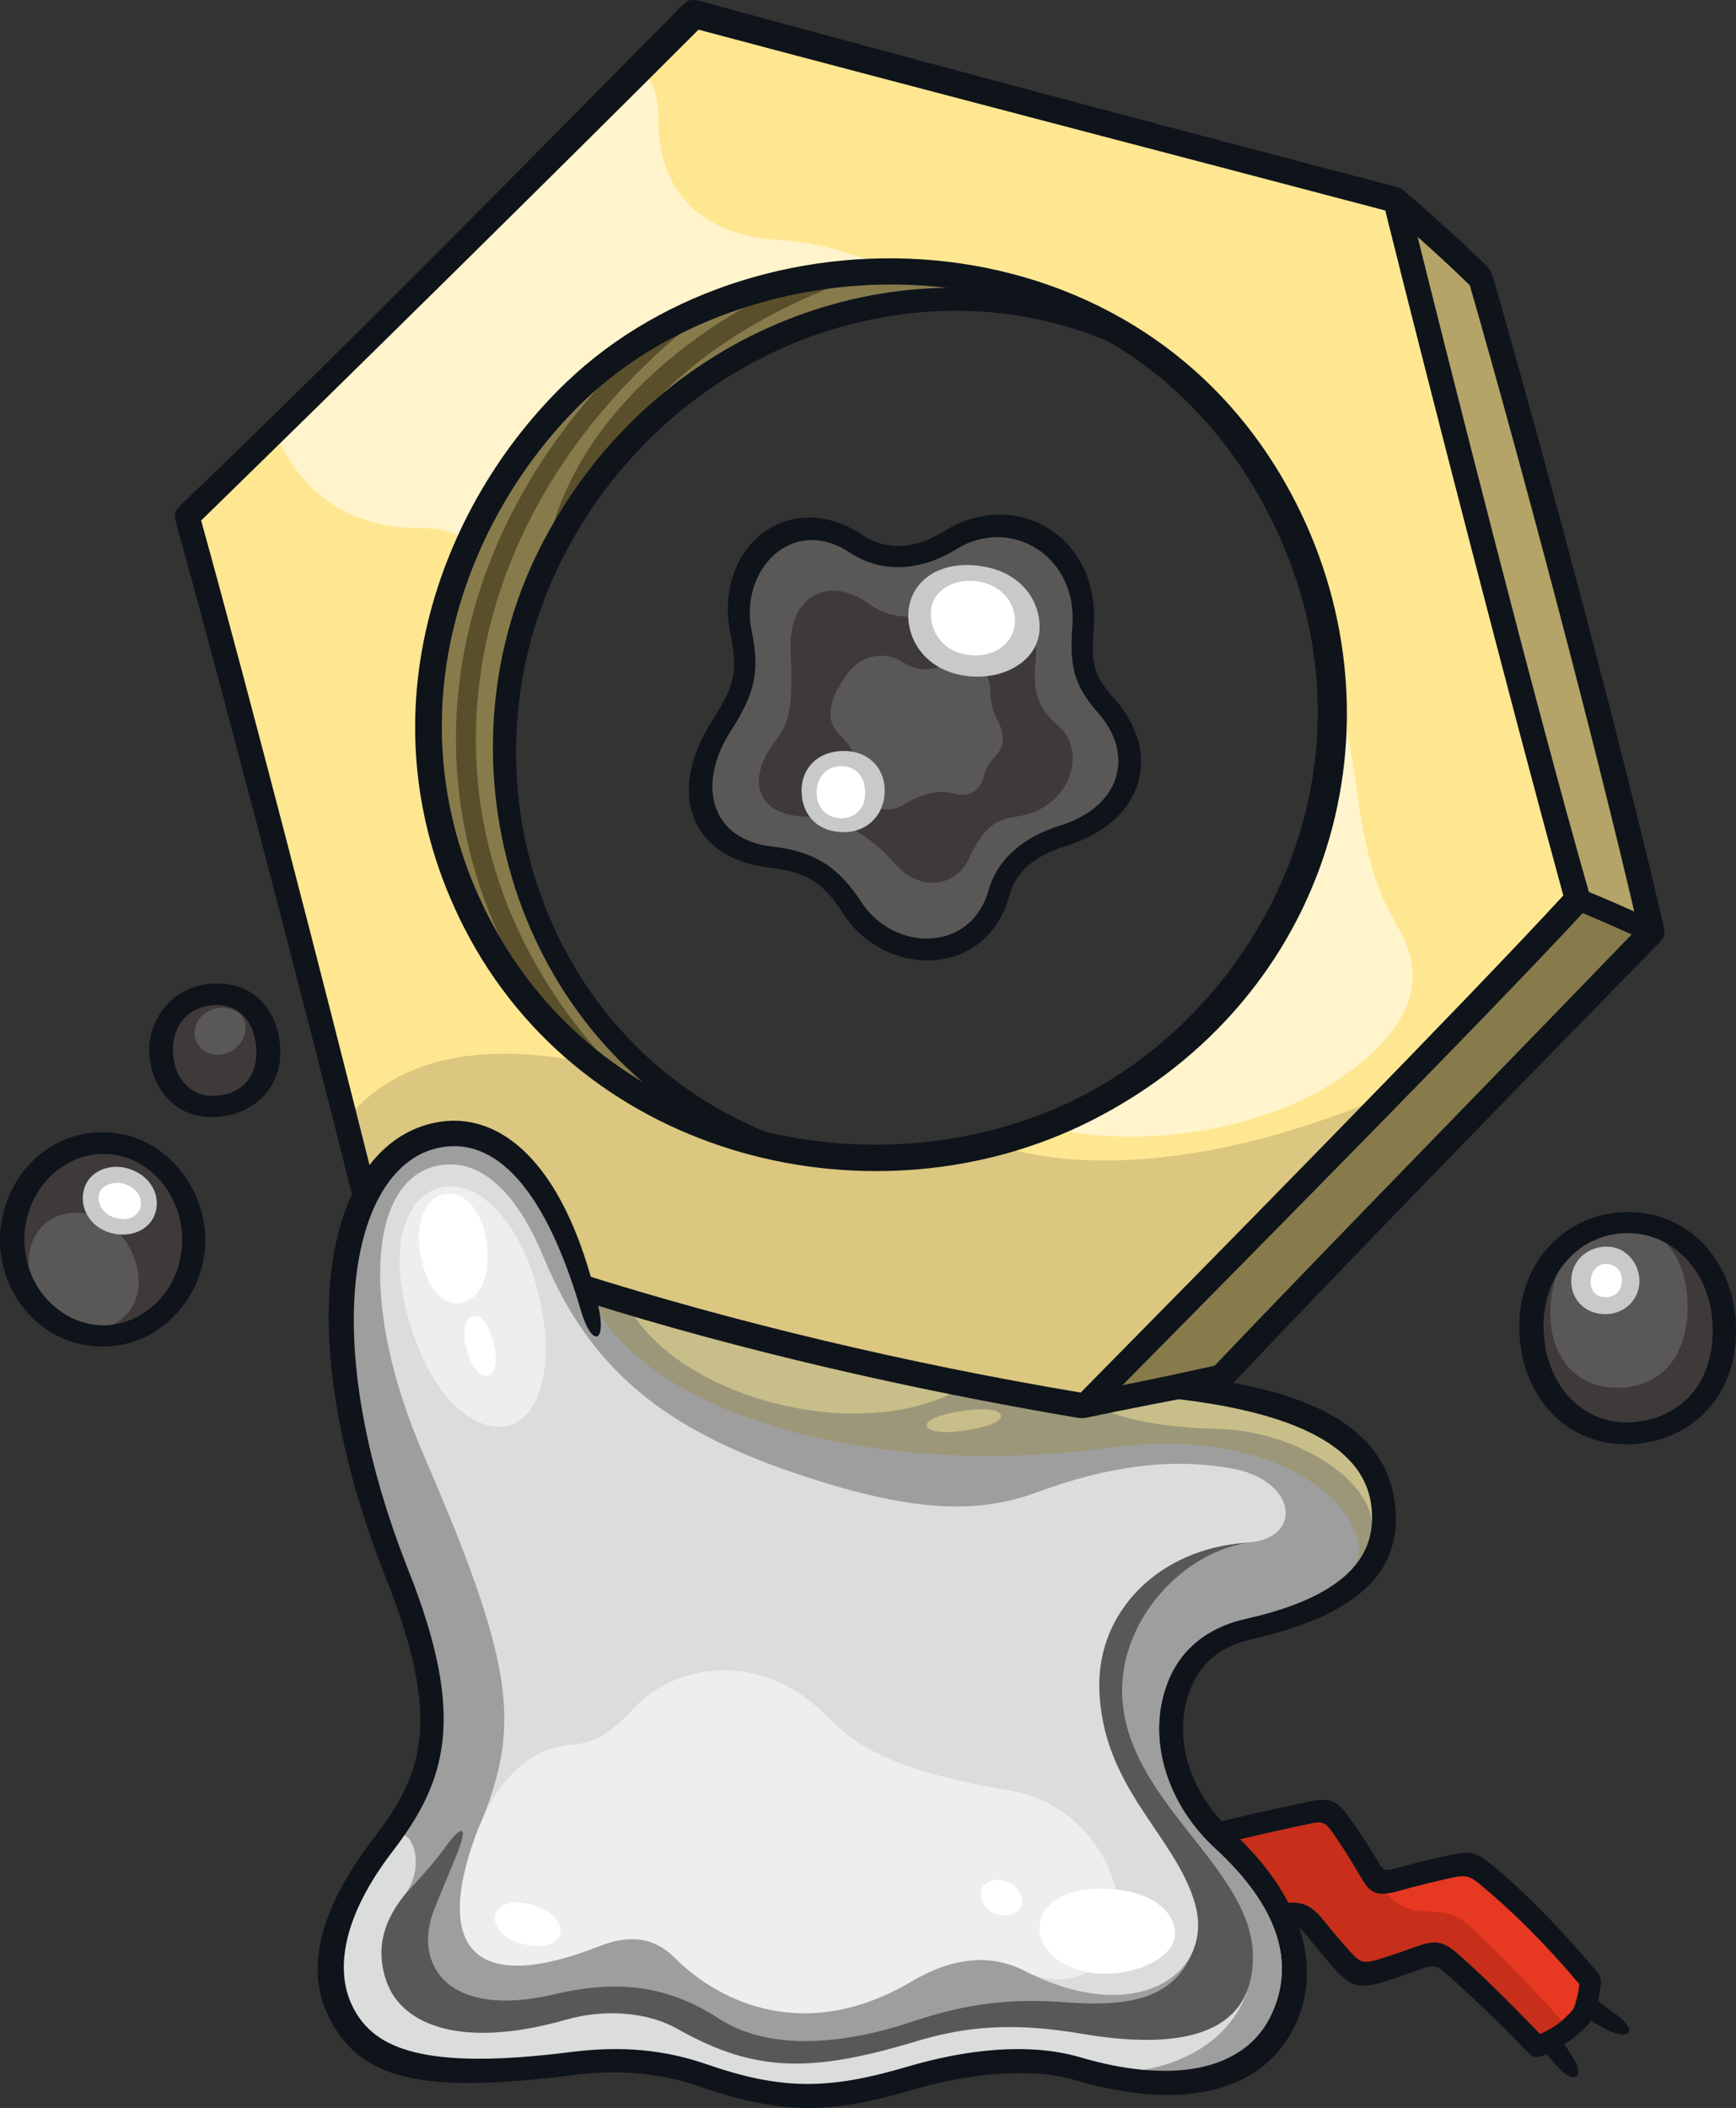 <?xml version="1.0" encoding="UTF-8" standalone="no"?>
<!-- Created with Inkscape (http://www.inkscape.org/) -->

<svg
   version="1.1"
   viewBox="0 0 110.46 134.05"
   id="svg59"
   sodipodi:docname="808-4.svg"
   inkscape:version="1.3 (0e150ed, 2023-07-21)"
   xmlns:inkscape="http://www.inkscape.org/namespaces/inkscape"
   xmlns:sodipodi="http://sodipodi.sourceforge.net/DTD/sodipodi-0.dtd"
   xmlns="http://www.w3.org/2000/svg"
   xmlns:svg="http://www.w3.org/2000/svg">
  <rect x="0" y="0" width="110.46" height="134.05" fill="#333333" stroke="none"/>
  <defs
     id="defs59" />
  <sodipodi:namedview
     id="namedview59"
     pagecolor="#505050"
     bordercolor="#eeeeee"
     borderopacity="1"
     inkscape:showpageshadow="0"
     inkscape:pageopacity="0"
     inkscape:pagecheckerboard="0"
     inkscape:deskcolor="#d1d1d1"
     inkscape:zoom="1.7605371"
     inkscape:cx="49.984747"
     inkscape:cy="72.137078"
     inkscape:window-width="1336"
     inkscape:window-height="487"
     inkscape:window-x="46"
     inkscape:window-y="300"
     inkscape:window-maximized="0"
     inkscape:current-layer="svg59" />
  <path
     d="m 37.153,81.904 c -2.444,-8.002 -5.988,-10.66 -9.719,-9.625 -5.965,1.654 -8.136,12.711 -2.135,27.853 3.413,8.608 2.661,12.535 -0.895,17.171 -3.686,4.806 -3.894,8.452 -2.625,10.819 1.692,3.158 5.484,4.272 14.66,3.107 2.902,-0.368 5.832,-0.116 8.285,0.731 4.796,1.655 7.897,1.747 13.16,0.193 3.393,-1.001 7.765,-1.457 10.703,-0.592 6.809,2.003 11.41,0.463 13.098,-3.081 1.483,-3.114 0.793,-7.229 -3.826,-11.474 -4.908,-4.51 -4.343,-12.079 1.576,-13.409 7.224,-1.623 9.082,-4.628 8.561,-8.101 -0.554,-3.698 -4.361,-6.454 -13.537,-7.362 -2.154,0.536 -3.413,0.85 -5.434,1.339 C 59.417,87.976 43.803,84.116 37.153,81.904"
     fill="#9e9e9f"
     id="path1"
     style="stroke-width:0.677" />
  <path
     d="m 21.779,128.114 c 1.714,3.146 5.485,4.272 14.66,3.107 2.902,-0.368 5.832,-0.116 8.285,0.731 4.796,1.655 7.897,1.746 13.161,0.193 3.392,-1.001 8.422,-1.515 11.44,-0.395 5.044,0.462 9.028,-1.808 10.079,-5.274 -2.575,1.951 -6.958,2.553 -10.747,1.848 -3.789,-0.705 -8.382,0.049 -12.355,1.291 -3.973,1.241 -8.526,1.216 -11.842,-0.885 -2.884,-1.829 -4.931,-1.935 -10.01,-0.921 -6.468,1.292 -10.766,-4.837 -8.817,-7.16 1.766,-2.103 0.354,-5.4 -1.162,-3.447 -2.684,3.458 -4.469,7.651 -2.693,10.912"
     fill="#eeeeef"
     id="path2"
     style="stroke-width:0.677;fill:#dbdcdc;fill-opacity:1" />
  <path
     d="m 87.993,95.494 c -0.554,-3.7 -4.361,-6.454 -13.537,-7.362 -2.154,0.535 -3.413,0.85 -5.434,1.339 C 59.512,87.989 44.122,84.194 37.36,81.971 40.239,89.608 54.872,94.194 70.589,92.068 82.78,90.42 88.047,97.311 86.041,99.766 87.152,99.02 88.27,97.344 87.993,95.494"
     fill="#9d977a"
     id="path3"
     style="stroke-width:0.677" />
  <path
     d="m 58.963,90.664 c -0.043,-0.295 0.672,-0.698 2.222,-0.931 1.577,-0.237 2.404,-0.08 2.503,0.286 0.08,0.294 -0.564,0.683 -2.277,0.95 C 59.788,91.222 59.006,90.958 58.963,90.664"
     fill="#c8be89"
     id="path4"
     style="stroke-width:0.677" />
  <path
     d="m 74.463,88.134 c -1.966,0.489 -3.192,0.795 -4.927,1.216 1.842,0.903 4.28,1.421 7.939,1.516 4.916,0.127 9.648,3.15 9.823,6.016 C 88.762,93.137 85.178,89.194 74.463,88.134"
     fill="#c8be89"
     id="path5"
     style="stroke-width:0.677" />
  <path
     d="m 76.013,123.784 c -1.164,3.347 -4.084,3.861 -8.311,3.542 -3.247,-0.245 -6.123,0.045 -9.605,1.219 -4.487,1.514 -9.176,1.883 -12.339,-0.166 -2.975,-1.927 -6.062,-2.598 -10.437,-1.565 -6.965,1.646 -9.021,-1.988 -7.715,-5.329 0.427,-1.093 0.89,-2.144 1.476,-3.601 0.716,-1.783 0.339,-1.929 -0.788,-0.366 -0.7,0.97 -1.416,1.749 -2.137,2.523 -1.874,2.012 -2.278,4.031 -1.538,6.038 0.984,2.67 4.712,4.266 11.394,2.36 2.458,-0.701 5.172,-0.505 7.119,0.597 4.939,2.793 8.539,2.775 15.226,0.761 3.127,-0.942 6.151,-1.199 10.462,-0.465 7.779,1.324 10.98,-0.79 10.9,-5.021 -0.107,-5.629 -8.19,-9.833 -8.32,-16.659 -0.091,-4.761 4.02,-9.108 8.265,-9.579 l -16.762,0.831 z"
     fill="#595857"
     id="path6"
     style="stroke-width:0.677" />
  <path
     d="M 105.123,59.244 C 102.461,47.674 97.559,29.337 94.207,17.701 c -1.719,-1.692 -3.745,-3.587 -5.402,-5 3.045,12.229 8.128,32.321 11.615,44.468 z"
     fill="#dbc77f"
     id="path7"
     style="stroke-width:0.677;fill:#b4a468;fill-opacity:1" />
  <path
     d="m 100.423,57.174 c -7.269,7.928 -22.05,22.792 -31.398,32.296 2.691,-0.551 5.289,-1.156 8.699,-1.868 7.328,-7.763 19.344,-20.038 27.402,-28.352 z"
     fill="#877b4c"
     id="path8"
     style="stroke-width:0.677" />
  <path
     d="M 81.633,32.383 C 88.841,46.492 83.228,63.36 69.036,70.521 56.567,76.811 38.059,73.749 30.319,58.6 24.171,46.566 28.031,33.136 36.567,24.952 48.538,13.473 72.214,13.947 81.633,32.383 M 37.119,81.91 c 9.69,3.05 20.546,5.661 31.907,7.559 C 78.375,79.965 93.155,65.102 100.424,57.173 96.936,45.027 91.854,24.935 88.809,12.706 74.896,8.974 57.863,4.635 44.173,0.898 34.946,10.03 22.166,23.004 11.916,32.822 c 3.307,11.909 8.205,30.872 11.303,43.239 2.446,-5.444 10.424,-7.103 13.899,5.849"
     fill="#ffe792"
     id="path9"
     style="stroke-width:0.677" />
  <path
     d="m 26.586,33.579 c 1.468,0.004 2.497,0.185 3.219,1.031 1.608,-3.636 3.924,-6.938 6.762,-9.658 5.225,-5.011 12.681,-7.743 20.209,-7.698 -2.085,-1.105 -4.828,-1.849 -7.264,-1.995 -4.65,-0.275 -7.586,-2.852 -7.623,-7.545 C 41.874,5.834 41.456,4.863 40.617,4.429 33.582,11.438 25.165,19.915 17.471,27.44 c 1.75,4.141 5.001,6.128 9.115,6.139"
     fill="#fff4cc"
     id="path10"
     style="stroke-width:0.677" />
  <path
     d="m 86.303,50.096 c -0.435,-3.192 -0.786,-4.919 -1.624,-7.061 1.167,14.342 -8.298,24.834 -18.208,28.613 5.961,1.506 14.297,0.317 19.434,-3.521 4.269,-3.19 4.8,-6.248 3.007,-9.236 C 87.638,56.768 86.905,54.511 86.303,50.096"
     fill="#fff4cc"
     id="path11"
     style="stroke-width:0.677" />
  <path
     d="M 72.253,21.799 C 61.062,14.464 45.535,16.356 36.569,24.952 28.033,33.137 24.174,46.567 30.321,58.6 34.448,66.679 41.638,71.318 49.341,72.937 33.952,67.403 27.79,48.902 35.326,34.709 42.944,20.359 59.882,15.358 72.253,21.799"
     fill="#877b4c"
     id="path12"
     style="stroke-width:0.677" />
  <path
     d="m 63.113,72.694 c -8.398,2.082 -18.084,0.6 -25.354,-5.052 -7.702,-1.58 -12.675,-0.131 -15.766,3.565 0.43,1.701 0.84,3.328 1.223,4.854 2.446,-5.445 10.424,-7.104 13.899,5.849 9.69,3.05 20.546,5.662 31.907,7.56 C 74.571,83.83 82.023,76.308 88.691,69.464 76.885,74.568 67.986,74.476 63.113,72.694"
     fill="#dbc77f"
     id="path13"
     style="stroke-width:0.677" />
  <path
     d="m 61.503,88.094 c -6.444,4.04 -18.665,0.836 -21.691,-5.338 5.659,1.592 13.856,3.555 21.691,5.338"
     fill="#c8be89"
     id="path14"
     style="stroke-width:0.677" />
  <path
     d="m 65.273,125.374 c 7.07,3.592 12.054,0.121 10.755,-4.346 -1.267,-4.362 -5.96,-7.381 -6.081,-13.735 -0.092,-4.84 3.818,-8.82 9.368,-9.183 3.692,-0.241 3.229,-4.017 -1.014,-4.742 C 74.405,92.703 70.486,93.24 65.987,94.897 62.181,96.299 58.109,96.141 51.315,93.928 42.828,91.164 37.712,87.499 34.592,79.962 32.172,74.116 29.32,73.739 27.641,74.178 c -4.251,1.109 -4.676,9.137 -0.716,18.273 6.14,14.167 6.195,17.572 3.329,24.298 l 30.364,4.155 z"
     fill="#dbdcdc"
     id="path15"
     style="stroke-width:0.677" />
  <path
     d="m 28.06,75.514 c -2.283,0.522 -3.263,3.741 -2.219,7.798 1.535,5.966 4.643,7.803 6.461,7.368 1.918,-0.459 3.23,-3.733 1.829,-8.917 C 33.135,78.082 30.642,74.924 28.06,75.514"
     fill="#eeeeef"
     id="path16"
     style="stroke-width:0.677" />
  <path
     d="m 28.316,75.934 c -1.21,0.178 -1.9,1.71 -1.576,3.706 0.363,2.233 1.373,3.398 2.541,3.221 1.192,-0.18 1.937,-1.594 1.712,-3.662 C 30.756,77.016 29.552,75.753 28.316,75.934"
     fill="#ffffff"
     id="path17"
     style="stroke-width:0.677" />
  <path
     d="m 30.087,83.704 c -0.456,0.088 -0.728,0.867 -0.387,2.15 0.292,1.099 0.887,1.732 1.271,1.645 0.539,-0.123 0.729,-0.905 0.434,-2.106 C 31.111,84.203 30.604,83.604 30.087,83.704"
     fill="#ffffff"
     id="path18"
     style="stroke-width:0.677" />
  <path
     d="m 30.257,116.744 c -2.656,7.26 3.09e-4,10.126 7.899,7.015 1.973,-0.777 3.503,-0.529 4.776,0.742 3.014,3.009 8.492,5.391 15.053,1.516 2.587,-1.529 5.024,-1.825 7.291,-0.647 2.563,1.331 5.719,-0.026 5.891,-3.191 0.211,-3.901 -2.849,-7.602 -6.745,-8.273 -6.294,-1.084 -9.425,-2.292 -11.747,-4.699 -4.214,-4.368 -9.682,-3.377 -12.263,-0.656 -1.616,1.704 -2.496,2.289 -4.099,2.41 -2.952,0.224 -4.946,2.751 -6.055,5.783"
     fill="#eeeeef"
     id="path19"
     style="stroke-width:0.677" />
  <path
     d="m 31.538,121.664 c -0.233,0.583 0.271,1.549 1.49,1.899 1.507,0.433 2.478,0.072 2.622,-0.545 0.126,-0.538 -0.277,-1.398 -1.583,-1.824 -1.396,-0.455 -2.306,-0.09 -2.53,0.47"
     fill="#ffffff"
     id="path20"
     style="stroke-width:0.677" />
  <path
     d="m 62.473,120.074 c -0.243,0.452 0.055,1.297 0.768,1.584 0.754,0.304 1.519,0.083 1.731,-0.41 0.206,-0.48 -0.088,-1.247 -0.82,-1.549 -0.768,-0.316 -1.42,-0.106 -1.679,0.375"
     fill="#ffffff"
     id="path21"
     style="stroke-width:0.677" />
  <path
     d="m 74.773,122.994 c 0.029,-1.238 -1.208,-2.649 -4.025,-2.858 -2.893,-0.214 -4.583,0.901 -4.609,2.477 -0.026,1.529 1.806,2.97 4.385,2.903 2.101,-0.054 4.215,-1.133 4.248,-2.523"
     fill="#ffffff"
     id="path22"
     style="stroke-width:0.677" />
  <path
     d="M 35.933,66.274 C 30.905,59.92 28.48,52.361 29.109,44.604 29.816,35.874 34.307,27.581 41.637,21.117 l 4.034,-1.797 c -9.037,6.642 -14.512,15.677 -15.298,25.371 -0.73,9.009 2.745,17.605 9.821,24.433 z"
     fill="#5a4f2b"
     id="path23"
     style="stroke-width:0.677" />
  <path
     d="m 34.809,34.91 c 1.763,-8.643 9.993,-14.665 16.573,-17.304 l 3.941,-0.236 c -9.768,3.298 -14.383,8.27 -16.822,12.221 z"
     fill="#5a4f2b"
     id="path24"
     style="stroke-width:0.677" />
  <path
     d="m 104.623,59.804 c -1.306,-0.618 -3.3,-1.5 -4.54,-1.989 l 0.537,-1.285 c 1.25,0.492 3.116,1.309 4.434,1.927 z"
     fill="#0f141b"
     id="path25"
     style="stroke-width:0.677" />
  <path
     d="M 80.753,32.753 C 88.478,47.874 80.736,63.704 68.632,69.81 56.573,75.895 38.583,72.968 31.068,58.257 24.659,45.712 29.584,32.76 37.17,25.486 47.99,15.11 71.203,14.06 80.753,32.753 M 36.028,24.316 C 27.841,32.165 22.83,45.876 29.527,58.982 37.126,73.858 55.765,78.161 69.401,71.283 84.749,63.539 89.648,46.05 82.436,31.932 72.866,13.199 48.419,12.434 36.028,24.316"
     fill="#0f141b"
     id="path26"
     style="stroke-width:0.677" />
  <path
     d="M 46.249,72.364 C 32.488,65.542 27.451,47.832 34.609,34.351 41.84,20.73 56.952,15.583 68.961,19.66 l 4.21,3.403 C 60.978,15.88 43.665,20.669 36.019,35.068 28.32,49.571 35.059,68.074 51.165,72.834 Z"
     fill="#0f141b"
     id="path27"
     style="stroke-width:0.677" />
  <path
     d="m 36.846,80.964 c 9.873,3.124 20.894,5.743 31.917,7.595 C 77.577,79.625 93.456,63.491 99.472,56.947 96.157,44.856 90.956,24.675 88.143,13.387 74.531,9.795 57.998,5.497 44.445,1.887 35.233,11.093 22.676,23.467 12.799,33.1 15.967,44.532 20.581,62.396 23.784,75.17 l -1.091,1.971 C 19.532,64.497 14.554,45.353 11.287,33.546 11.038,32.642 11.05,32.54 11.676,31.943 21.841,22.252 33.9,9.944 43.303,0.453 43.8,-0.049 43.933,-0.1 44.759,0.125 58.283,3.815 75.071,8.286 88.746,11.855 c 0.617,0.161 0.721,0.274 0.958,1.225 2.826,11.337 7.935,31.532 11.399,43.656 0.184,0.642 0.155,0.733 -0.309,1.236 -6.162,6.673 -22.057,22.706 -30.899,31.666 -0.49,0.497 -0.746,0.623 -1.439,0.506 C 57.743,88.329 47.061,85.855 37.414,82.838 Z"
     fill="#0f141b"
     id="path28"
     style="stroke-width:0.677" />
  <path
     d="m 89.293,12.1 c 1.444,1.231 3.336,2.901 5.135,4.648 0.402,0.39 0.478,0.548 0.651,1.153 3.227,11.243 8.061,29.266 10.757,40.901 0.155,0.668 0.115,0.767 -0.358,1.25 -8.055,8.232 -19.679,20.146 -27.035,27.925 -0.338,0.357 -0.485,0.445 -0.961,0.535 -3.145,0.592 -5.561,1.056 -8.263,1.622 l 0.483,-1.7 c 2.254,-0.446 4.379,-0.875 7.58,-1.585 C 84.494,79.282 96.334,67.186 104.227,59.005 101.512,47.257 96.764,29.406 93.524,18.148 91.863,16.517 90.206,15.058 88.79,13.824 Z"
     fill="#0f141b"
     id="path29"
     style="stroke-width:0.677" />
  <path
     d="m 76.833,87.674 c 7.422,1.043 11.271,3.557 11.894,7.715 0.668,4.455 -2.219,7.314 -9.161,8.873 -2.24,0.503 -3.522,1.852 -4.076,3.927 -0.726,2.718 0.32,5.921 2.834,8.231 4.468,4.105 5.863,8.629 4.053,12.426 -1.887,3.96 -6.718,5.571 -14.024,3.421 -2.608,-0.768 -6.532,-0.477 -10.263,0.625 -5.333,1.572 -8.355,1.598 -13.66,-0.233 -2.378,-0.821 -4.994,-1.072 -7.934,-0.701 -9.796,1.242 -13.476,0.231 -15.458,-3.467 -1.072,-2.003 -1.888,-5.568 2.778,-11.651 3.044,-3.971 4.352,-7.364 0.76,-16.425 -6.276,-15.835 -3.888,-27.099 2.665,-28.917 4.09,-1.133 8.603,1.842 10.826,11.551 0.553,2.414 -0.415,2.655 -1.107,0.289 -2.456,-8.416 -5.869,-11.237 -9.355,-10.269 -5.18,1.435 -7.523,11.895 -1.607,26.82 3.712,9.364 2.397,13.393 -1.034,17.867 -3.161,4.122 -3.73,7.611 -2.453,9.995 1.319,2.463 4.3,3.951 13.834,2.742 3.2,-0.405 5.921,-0.149 8.603,0.776 4.766,1.646 7.75,1.645 12.748,0.169 3.775,-1.114 7.771,-1.57 11.07,-0.6 5.549,1.633 10.353,1.025 12.128,-2.702 1.549,-3.25 0.509,-6.849 -3.572,-10.597 -2.827,-2.597 -4.184,-6.366 -3.283,-9.738 0.653,-2.444 2.345,-4.202 5.246,-4.854 6.881,-1.546 8.392,-4.385 7.946,-7.351 -0.55,-3.671 -5.03,-6.057 -14.299,-6.821 z"
     fill="#0f141b"
     id="path30"
     style="stroke-width:0.677" />
  <path
     d="m 12.327,78.714 c 0.064,3.388 -2.464,6.183 -5.648,6.244 -3.183,0.061 -5.816,-2.637 -5.88,-6.024 C 0.735,75.546 3.263,72.751 6.446,72.69 9.629,72.63 12.263,75.327 12.327,78.714"
     fill="#3e3a39"
     id="path31"
     style="stroke-width:0.677" />
  <path
     d="m 54.471,34.576 c 1.697,1.117 3.881,1.091 6.054,-0.251 4.126,-2.548 8.797,0.599 8.393,5.6 -0.213,2.631 0.182,3.5 1.537,5.051 2.643,3.028 1.568,6.818 -2.806,8.177 -2.157,0.67 -3.592,1.883 -4.088,3.664 -1.309,4.71 -7.06,4.454 -9.356,0.885 -1.304,-2.028 -2.629,-2.911 -5.141,-3.19 -4.292,-0.477 -5.793,-4.239 -3.174,-8.334 1.374,-2.149 1.82,-3.335 1.273,-5.919 C 46.177,35.603 50.208,31.768 54.471,34.576"
     fill="#595857"
     id="path32"
     style="stroke-width:0.677" />
  <path
     d="m 109.723,84.614 c -0.029,4.158 -2.846,6.466 -6.046,6.546 -3.255,0.082 -6.136,-2.424 -6.216,-6.634 -0.075,-3.944 2.692,-6.704 6.021,-6.767 3.241,-0.062 6.27,2.6 6.241,6.856"
     fill="#3e3a39"
     id="path33"
     style="stroke-width:0.677" />
  <path
     d="m 63.483,45.815 c 0.375,0.717 0.51,1.575 -0.094,2.202 -0.399,0.415 -0.663,0.828 -0.84,1.483 -0.237,0.874 -1.037,1.234 -1.911,0.96 -0.82,-0.255 -1.903,-0.045 -3.138,0.712 -1.147,0.703 -2.513,0.177 -2.575,-1.092 -0.063,-1.298 -0.703,-2.596 -1.393,-3.234 -0.886,-0.819 -1.079,-1.961 0.359,-3.973 0.843,-1.179 2.336,-1.536 3.544,-0.774 1.045,0.66 1.722,0.538 2.883,0.136 1.208,-0.419 2.602,-0.143 2.693,1.633 0.043,0.841 0.092,1.223 0.472,1.947 m 2.401,-3.686 c 0.315,-3.142 -1.657,-4.572 -4.144,-3.643 -2.856,1.067 -5.088,0.946 -6.385,-0.041 -2.41,-1.835 -5.231,-0.789 -5.051,3.003 0.141,2.963 0.053,4.367 -0.926,5.613 -1.992,2.541 -1.236,4.856 2.022,4.879 1.872,0.014 3.92,1.11 5.573,3.019 1.509,1.743 3.808,1.468 4.64,-0.279 0.865,-1.815 1.498,-2.548 3.045,-2.747 3.358,-0.432 4.6,-4.058 2.717,-5.73 -1.165,-1.035 -1.701,-1.974 -1.491,-4.074"
     fill="#3e3a39"
     id="path34"
     style="stroke-width:0.677" />
  <path
     d="M 8.172,79.224 C 9.23,81.034 9.042,83.178 7.326,84.162 5.647,85.124 3.584,84.52 2.501,82.665 1.28,80.575 1.787,78.393 3.28,77.52 4.788,76.639 6.985,77.192 8.172,79.224"
     fill="#595857"
     id="path35"
     style="stroke-width:0.677" />
  <path
     d="m 107.373,83.454 c -0.152,3.255 -2.097,4.918 -4.752,4.793 -2.643,-0.123 -4.31,-2.451 -3.925,-5.612 0.382,-3.143 2.299,-4.864 4.692,-4.753 2.73,0.128 4.123,2.629 3.986,5.572"
     fill="#595857"
     id="path36"
     style="stroke-width:0.677" />
  <path
     d="m 66.123,40.265 c -0.238,1.864 -2.378,3.03 -4.667,2.716 -2.735,-0.375 -3.872,-2.542 -3.634,-4.279 0.248,-1.819 2.041,-3.132 4.723,-2.681 2.766,0.466 3.786,2.617 3.578,4.244"
     fill="#c8c9ca"
     id="path37"
     style="stroke-width:0.677" />
  <path
     d="m 56.293,50.223 c 0.029,1.53 -1.051,2.666 -2.521,2.694 -1.734,0.033 -2.741,-1.078 -2.769,-2.575 -0.027,-1.416 0.933,-2.552 2.653,-2.585 1.483,-0.028 2.609,0.965 2.638,2.466"
     fill="#c8c9ca"
     id="path38"
     style="stroke-width:0.677" />
  <path
     d="m 17.091,66.864 c 0.043,2.249 -1.819,3.472 -3.537,3.505 -1.849,0.035 -3.245,-1.546 -3.283,-3.523 -0.038,-1.982 1.385,-3.575 3.479,-3.615 2.03,-0.039 3.301,1.561 3.34,3.633"
     fill="#3e3a39"
     id="path39"
     style="stroke-width:0.677" />
  <path
     d="M 9.378,77.054 C 9.049,77.916 8.023,78.253 6.99,77.859 5.871,77.432 5.55,76.404 5.895,75.581 6.195,74.864 7.181,74.457 8.193,74.854 9.382,75.319 9.644,76.357 9.378,77.054"
     fill="#ffffff"
     id="path40"
     style="stroke-width:0.677" />
  <path
     d="m 103.693,81.664 c -0.135,0.954 -1.071,1.457 -1.806,1.353 -0.726,-0.103 -1.42,-0.722 -1.269,-1.794 0.14,-0.991 0.925,-1.498 1.847,-1.368 0.749,0.106 1.373,0.776 1.228,1.809"
     fill="#ffffff"
     id="path41"
     style="stroke-width:0.677" />
  <path
     d="m 94.553,119.214 c -0.841,-0.691 -1.174,-0.754 -2.322,-0.504 -1.082,0.237 -2.192,0.511 -3.339,0.83 -0.993,0.278 -1.28,0.143 -1.706,-0.59 -0.665,-1.146 -1.253,-2.045 -1.902,-2.953 -0.51,-0.714 -0.847,-0.952 -1.941,-0.725 -1.848,0.383 -3.893,0.839 -5.878,1.325 1.266,1.139 3.512,3.964 4.094,5.243 0.124,-0.024 0.236,-0.052 0.364,-0.072 0.777,-0.128 1.135,0.039 1.77,0.836 0.518,0.651 1.103,1.366 1.73,2.055 0.868,0.955 1.252,1.018 2.495,0.64 0.818,-0.25 1.64,-0.534 2.479,-0.837 0.864,-0.313 1.254,-0.238 1.869,0.297 1.675,1.457 3.773,3.533 5.533,5.376 1.004,-0.271 2.248,-1.178 2.938,-2.048 0.217,-0.534 0.403,-1.345 0.464,-2.128 -2.078,-2.477 -4.346,-4.854 -6.648,-6.744"
     fill="#e73821"
     id="path42"
     style="stroke-width:0.677" />
  <path
     d="m 102.693,80.934 c 0.01,0.528 -0.379,0.937 -0.912,0.948 -0.564,0.011 -0.965,-0.402 -0.975,-0.939 -0.01,-0.532 0.389,-0.951 0.952,-0.961 0.48,-0.009 0.923,0.346 0.935,0.953"
     fill="#ffffff"
     id="path43"
     style="stroke-width:0.677" />
  <path
     d="m 64.533,39.926 c -0.288,1.291 -1.678,2.016 -3.225,1.671 -1.552,-0.346 -2.304,-1.793 -2.02,-3.071 0.222,-0.997 1.489,-1.879 3.173,-1.503 1.647,0.368 2.322,1.783 2.072,2.903"
     fill="#ffffff"
     id="path44"
     style="stroke-width:0.677" />
  <path
     d="m 55.051,50.376 c 0.021,1.109 -0.705,1.644 -1.505,1.659 -0.864,0.016 -1.565,-0.587 -1.585,-1.618 -0.017,-0.876 0.549,-1.676 1.522,-1.694 0.864,-0.016 1.547,0.532 1.568,1.654"
     fill="#ffffff"
     id="path45"
     style="stroke-width:0.677" />
  <path
     d="m 14.816,66.774 c -0.786,0.508 -1.701,0.358 -2.2,-0.319 -0.423,-0.575 -0.298,-1.613 0.601,-2.127 0.767,-0.44 1.843,-0.257 2.221,0.367 C 15.824,65.332 15.583,66.278 14.816,66.774"
     fill="#595857"
     id="path46"
     style="stroke-width:0.677" />
  <path
     d="M 8.726,75.974 C 8.704,76.48 8.234,76.957 7.459,76.923 6.693,76.889 6.294,76.367 6.32,75.78 6.341,75.289 6.765,74.88 7.633,74.918 8.341,74.949 8.749,75.446 8.726,75.974"
     fill="#ffffff"
     id="path47"
     style="stroke-width:0.677" />
  <path
     d="m 99.823,129.004 c -2.306,-2.593 -4.694,-5.062 -6.447,-6.638 -1.998,-1.796 -3.728,0.643 -6.012,-3.132 -0.605,-0.976 -1.432,-2.323 -2.08,-3.231 -0.51,-0.714 -0.846,-0.951 -1.94,-0.725 -1.848,0.383 -3.894,0.839 -5.879,1.325 1.266,1.139 3.512,3.965 4.094,5.243 0.124,-0.023 0.236,-0.051 0.364,-0.072 0.778,-0.128 1.135,0.039 1.77,0.836 0.518,0.651 1.103,1.366 1.73,2.055 0.868,0.955 1.253,1.018 2.495,0.64 0.818,-0.25 1.64,-0.534 2.479,-0.837 0.864,-0.312 1.254,-0.237 1.869,0.297 1.675,1.457 3.773,3.533 5.533,5.376 0.646,-0.174 1.391,-0.613 2.024,-1.136"
     fill="#c82f1a"
     id="path48"
     style="stroke-width:0.677" />
  <path
     d="m 81.223,121.144 c 1.43,-0.346 2.127,-0.114 2.992,0.972 0.449,0.564 1.046,1.28 1.705,2.005 0.609,0.671 0.821,0.773 1.775,0.484 0.704,-0.215 1.483,-0.477 2.477,-0.836 1.131,-0.406 1.664,-0.323 2.521,0.422 1.443,1.256 3.326,3.11 5.291,5.155 0.792,-0.303 1.55,-0.881 2.138,-1.598 0.175,-0.458 0.308,-0.962 0.373,-1.569 -2.227,-2.64 -4.336,-4.712 -6.387,-6.399 -0.597,-0.489 -0.889,-0.552 -1.747,-0.364 -1.104,0.242 -2.22,0.515 -3.313,0.821 -1.435,0.402 -1.83,0.225 -2.488,-0.909 -0.618,-1.064 -1.173,-1.955 -1.853,-2.906 -0.377,-0.528 -0.634,-0.599 -1.263,-0.468 -1.91,0.396 -3.724,0.812 -5.481,1.239 l -1.188,-1.143 c 1.931,-0.478 4.27,-1.015 6.414,-1.459 1.35,-0.28 1.816,-0.189 2.647,0.974 0.699,0.977 1.308,1.89 1.943,2.983 0.219,0.375 0.401,0.446 0.935,0.295 1.112,-0.309 2.258,-0.597 3.38,-0.842 1.466,-0.325 1.807,-0.252 2.87,0.619 2.057,1.691 4.305,4.006 6.529,6.63 0.359,0.424 0.416,0.55 0.359,1.013 -0.072,0.579 -0.215,1.224 -0.377,1.729 -0.097,0.304 -0.242,0.558 -0.459,0.793 -0.72,0.779 -1.82,1.539 -2.722,1.901 -0.625,0.249 -0.76,0.161 -1.184,-0.278 -1.934,-2.006 -3.895,-3.856 -5.305,-5.081 -0.343,-0.299 -0.647,-0.376 -1.215,-0.17 -1.011,0.364 -1.793,0.643 -2.513,0.863 -1.545,0.47 -2.078,0.378 -3.177,-0.834 -0.677,-0.747 -1.327,-1.568 -1.785,-2.144 -0.425,-0.533 -0.681,-0.647 -1.332,-0.529 z"
     fill="#0f141b"
     id="path49"
     style="stroke-width:0.677" />
  <path
     d="m 54.082,35.146 c 1.911,1.259 4.354,1.269 6.769,-0.222 3.427,-2.121 7.748,0.388 7.38,4.939 -0.223,2.76 0.254,3.893 1.694,5.542 2.245,2.572 1.429,5.882 -2.467,7.092 -2.402,0.746 -4.018,2.189 -4.551,4.104 -1.108,3.983 -6.028,3.996 -8.144,0.705 -1.417,-2.202 -3.029,-3.183 -5.628,-3.472 -3.973,-0.441 -4.783,-3.985 -2.667,-7.296 1.483,-2.318 1.929,-3.726 1.362,-6.404 C 47.021,36.31 50.363,32.694 54.082,35.146 m -7.594,5.224 c 0.5,2.371 0.205,3.305 -1.158,5.435 -3.121,4.881 -1.131,8.847 3.664,9.38 2.309,0.257 3.375,0.927 4.634,2.884 2.686,4.179 9.123,4.177 10.584,-1.079 0.434,-1.565 1.567,-2.552 3.622,-3.19 4.969,-1.544 6.132,-5.858 3.124,-9.305 -1.29,-1.477 -1.564,-2.081 -1.365,-4.534 0.475,-5.903 -4.988,-8.971 -9.45,-6.216 -1.961,1.211 -3.715,1.301 -5.303,0.255 -4.714,-3.106 -9.517,0.863 -8.35,6.37"
     fill="#0f141b"
     id="path50"
     style="stroke-width:0.677" />
  <path
     d="m 16.313,66.844 c 0.037,1.942 -1.251,2.819 -2.757,2.847 -1.413,0.027 -2.517,-1.124 -2.551,-2.866 -0.032,-1.695 1.074,-2.884 2.73,-2.915 1.512,-0.029 2.543,1.136 2.578,2.934 m 1.522,0.022 c -0.049,-2.559 -1.628,-4.371 -4.091,-4.324 -2.741,0.052 -4.291,2.243 -4.251,4.321 0.035,1.813 1.249,4.232 4.071,4.179 2.363,-0.045 4.319,-1.688 4.272,-4.176"
     fill="#0f141b"
     id="path51"
     style="stroke-width:0.677" />
  <path
     d="m 11.587,78.694 c 0.063,3.316 -2.421,5.538 -4.926,5.586 -2.568,0.049 -5.048,-2.178 -5.109,-5.36 -0.057,-2.993 2.231,-5.483 4.906,-5.534 3.03,-0.058 5.078,2.622 5.129,5.308 m 1.477,0.054 c -0.067,-3.523 -2.87,-6.817 -6.641,-6.745 -3.883,0.074 -6.489,3.456 -6.422,6.97 0.068,3.558 2.81,6.729 6.675,6.656 C 10.297,85.559 13.133,82.34 13.064,78.748"
     fill="#0f141b"
     id="path52"
     style="stroke-width:0.677" />
  <path
     d="m 8.011,75.324 c 0.951,0.372 1.057,1.132 0.897,1.551 C 8.681,77.471 7.951,77.688 7.17,77.389 6.365,77.083 6.117,76.264 6.36,75.776 6.566,75.362 7.301,75.046 8.011,75.324 m 1.838,1.911 -1.29e-5,-6.77e-4 c 0.366,-0.958 -0.026,-2.281 -1.471,-2.847 -1.197,-0.47 -2.519,-0.02 -2.947,1.001 -0.468,1.115 0.085,2.449 1.381,2.943 1.144,0.436 2.585,0.089 3.037,-1.096"
     fill="#c8c9ca"
     id="path53"
     style="stroke-width:0.677" />
  <path
     d="m 103.623,90.454 c -3.004,0.066 -5.341,-2.428 -5.409,-6.018 -0.061,-3.227 2.091,-5.957 5.278,-6.018 3.013,-0.057 5.511,2.585 5.487,6.21 -0.028,4.126 -2.85,5.77 -5.356,5.826 m 6.837,-5.798 c 0.031,-4.453 -3.07,-7.656 -6.98,-7.582 -3.886,0.074 -6.892,3.232 -6.813,7.42 0.082,4.291 2.956,7.442 6.975,7.354 3.48,-0.078 6.785,-2.54 6.817,-7.191"
     fill="#0f141b"
     id="path54"
     style="stroke-width:0.677" />
  <path
     d="m 101.963,82.474 c -0.533,-0.075 -0.834,-0.555 -0.738,-1.17 0.097,-0.614 0.534,-1.007 1.15,-0.913 0.488,0.075 0.911,0.531 0.817,1.201 -0.097,0.687 -0.627,0.971 -1.229,0.882 m 2.334,-0.723 c 0.159,-1.121 -0.623,-2.292 -1.762,-2.452 -1.117,-0.158 -2.352,0.529 -2.534,1.827 -0.165,1.166 0.523,2.242 1.795,2.422 1.182,0.172 2.326,-0.556 2.501,-1.797"
     fill="#c8c9ca"
     id="path55"
     style="stroke-width:0.677" />
  <path
     d="m 99.123,129.474 c 0.38,0.451 0.638,0.85 0.983,1.397 0.795,1.262 -0.011,1.661 -0.933,0.623 -0.444,-0.498 -0.833,-0.929 -1.303,-1.443 z"
     fill="#0f141b"
     id="path56"
     style="stroke-width:0.677" />
  <path
     d="m 101.103,126.684 c 0.586,0.567 1.101,1.002 1.72,1.429 1.385,0.954 0.907,1.725 -0.566,0.972 -0.523,-0.267 -1.023,-0.556 -1.525,-0.966 z"
     fill="#0f141b"
     id="path57"
     style="stroke-width:0.677" />
  <path
     d="m 80.903,128.134 c 1.549,-3.25 0.509,-6.849 -3.572,-10.597 -2.826,-2.597 -4.184,-6.366 -3.282,-9.738 l 1.449,0.387 c -0.726,2.718 0.32,5.921 2.834,8.231 4.468,4.105 5.863,8.629 4.054,12.426 z"
     fill="#0f141b"
     id="path58"
     style="stroke-width:0.677" />
</svg>
